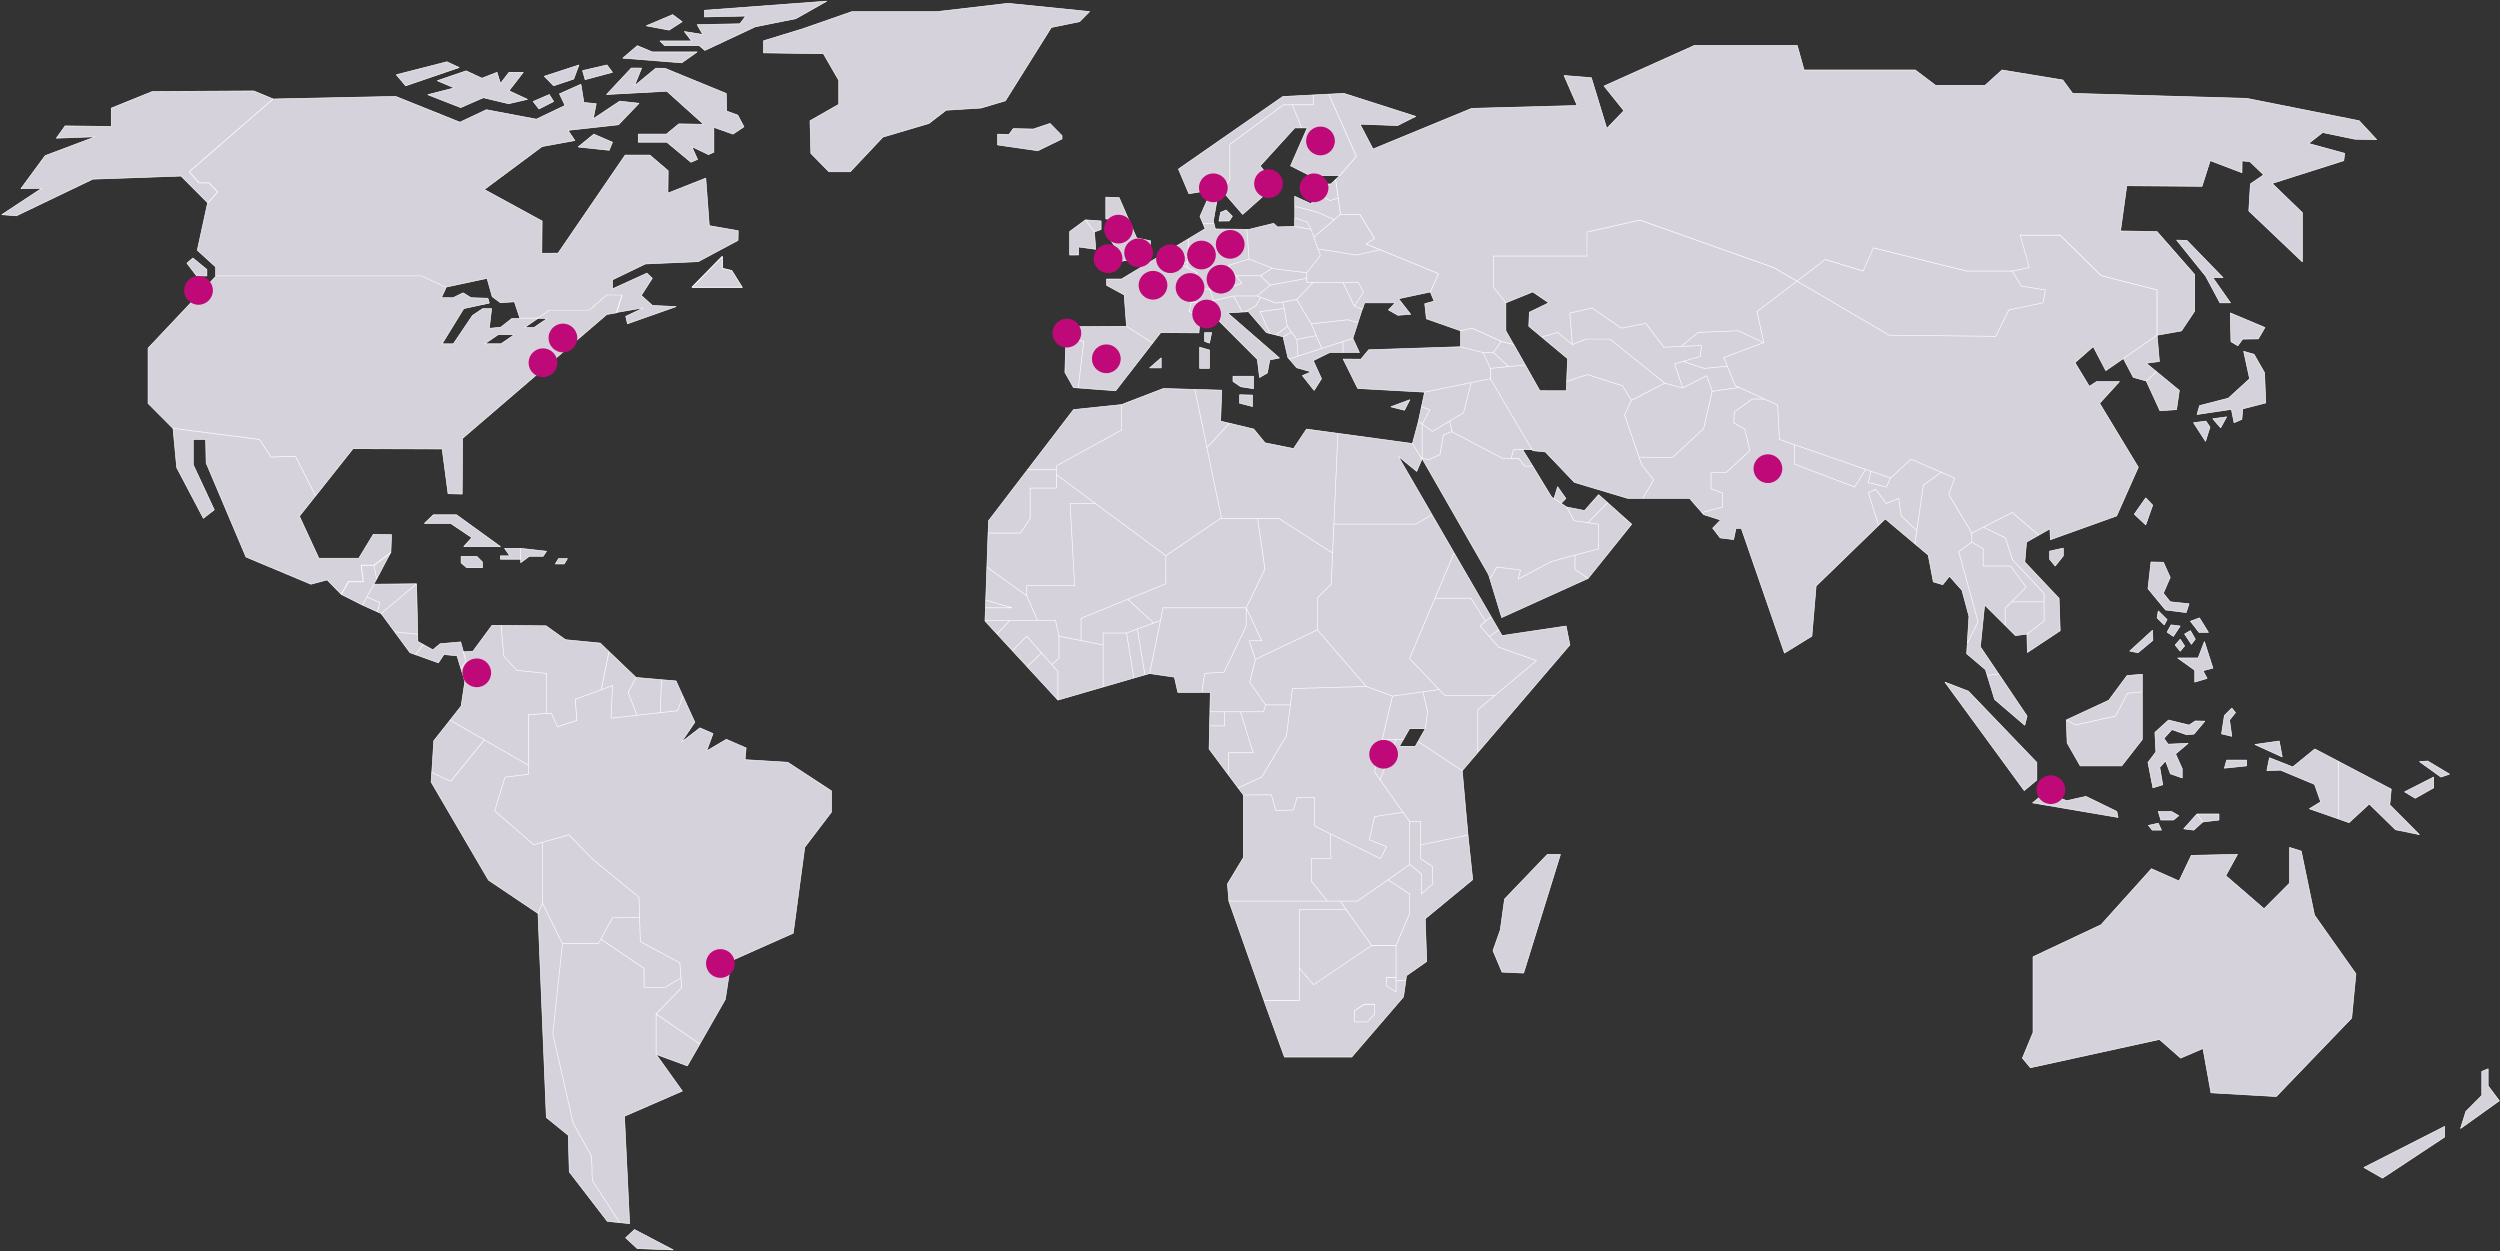 <svg width="1001" height="501" viewBox="0 0 1001 501" fill="none" xmlns="http://www.w3.org/2000/svg" xmlns:xlink="http://www.w3.org/1999/xlink" role="img" aria-label="Map of the world showing points for Freiburg, Nuremberg, New Delhi, Milan, New York, Portland, Boston, Stockholm, Madrid, Jakarta, Paris, Strasbourg, Kajaani, Ghent, Oslo, Tallinn, Bristol, Birmingham, London, Curitiba, Berlin, Pontevedra and Medellín."><rect x="0" y="0" width="1001" height="501" fill="#333333" stroke="none"/> <g id="map">
<path id="Vector" d="M550.376 406.154L547.399 409.273H542.381V404.68L546.273 402.16H550.376V406.154ZM558.988 392.698V397.226L555.16 394.919V391.395H558.988V378.643H549.207L525.945 394.3L520.226 387.699V400.665H506.086L514.293 423.242H541.233L561.964 399.148L562.9 392.633L558.988 392.698V392.698ZM194.119 137.661L199.477 133.989H205.941L200.604 137.661H194.119ZM242.959 118.166L236.113 124.129H220.251L215.339 127.509H219.124L213.851 131.123H210.087L215.339 127.509H204.984L200.498 131.012L195.926 131.471L196.84 123.557H193.311L189.186 126.31L181.531 137.663H177.024L185.699 123.557L195.926 121.359L195.352 119.43L188.612 119.2L185.422 117.249L181.425 119.2H176.747L178.661 115.045L168.984 110.598H86.463L59.29 139.391V161.52L69.211 171.488L103.912 175.97L108.541 183.023L118.3 182.679L126.354 198.571L141.362 179.644L177.041 179.757L179.401 197.674L185.057 197.823L185.206 175.523L242.955 125.926L246.889 125.242L249.121 118.179H242.955L242.959 118.166ZM277.107 115.101H297.264L293.076 108.398L289.291 107.49V102.682L277.107 115.101ZM127.673 223.523L119.897 206.692L126.352 198.554L118.3 182.658L108.541 183.001L103.912 175.951L69.211 171.469L69.277 171.538L70.754 187.233L81.428 207.525L85.802 204.128L77.384 186.099V175.951H82.349L82.543 185.389L98.49 223.026L124.494 233.919L130.983 232.189L136.695 238.042L139.539 232.958H145.531L144.677 226.358H149.812L156.49 221.359L156.773 214.076L149.469 213.948L143.662 223.517L127.673 223.523ZM415.57 60.355L425.224 55.637V54.308L420.44 49.434L413.742 51.668L405.704 51.497L404.003 53.826L399.432 53.719V58.033L415.57 60.355ZM501.493 162.776L501.514 158.196L496.348 158.06L496.305 161.434L501.493 162.776ZM305.706 16.333V21.16L329.69 21.504L335.835 32.156V41.789L324.332 48.353L324.672 61.425L331.901 68.767H340.449L353.504 54.906L371.939 49.445L378.85 44.128L392.798 43.263L402.558 40.369L420.95 10.999L432.283 8.671L436.28 4.634L403.599 1.332L375.363 4.634H341.172L321.461 11.514L305.706 16.333ZM861.939 202.27L859.154 199.344L854.582 205.88L859.154 210.173L861.939 202.27ZM818.053 121.252L818.967 116.092L809.378 114.543L805.721 108.522H787.456L750.118 99.234L746.015 108.522L730.833 103.878L719.5 112.55L756.412 134.209L799.108 134.668L804.253 124.151L818.053 121.252ZM826.154 219.465L820.668 220.682V223.929L822.901 226.642L826.154 222.562V219.465ZM805.721 108.522L809.378 114.543L818.967 116.092L818.053 121.252L804.275 124.151L799.108 134.668L756.412 134.209L719.5 112.55L703.532 124.779L706.19 137.191L690.2 143.157L694.772 154.392L711.782 162.188L712.462 175.951L756.986 191.419L765.194 183.862L782.672 191.419L780.269 197.955L789.518 213.441L805.721 205.196L816.309 214.296L820.796 211.733L820.966 216.111L847.502 206.585L856.177 187.079L840.698 161.49L848.65 152.777H839.507L836.573 154.685L830.832 145.212L838.146 138.789L843.164 148.409L850.202 143.546L863.704 134.203V116.083L841.336 110.35L824.9 94.179H808.931L812.567 107.138L805.721 108.522ZM897.98 135.777L904.231 135.692L906.889 131.133L893.004 125.285L893.281 136.809L896.023 138.443L897.98 135.777ZM880.714 162.413L879.694 165.956L893.451 163.916L894.514 169.252L897.639 167.919L897.98 163.72L907.208 161.338L906.719 149.221L902.53 141.875L898.362 140.662L900.744 151.671L892.217 159.439L880.714 162.413ZM878.29 169.252L883.266 168.622L884.882 171.031L883.096 176.707L878.29 169.252ZM891.558 166.903L889.156 171.288L885.987 167.676L891.558 166.903ZM876.504 241.747L868.956 240.957L866.213 237.518L868.956 231.196L866.234 225.129L861.259 225.023L860.047 235.703L867.085 244.225L875.335 245.272L876.504 241.747ZM852.733 260.694L856.071 261.356L862.003 256.4L861.875 252.342L852.733 260.694ZM878.779 268.362V273.125L883.734 271.63L882.054 268.554L886.051 267.529L882.649 256.87L880.14 263.449H871.933L878.779 268.362ZM864.172 244.588L867.702 248.07L866.553 250.206L863.704 247.408L864.172 244.588ZM867.702 253.111L870.211 254.82L872.953 250.655L869.296 250.206L867.702 253.111ZM877.057 248.753L880.502 253.218H884.265L880.672 247.408L877.057 248.753ZM877.057 252.513L878.992 255.909L877.44 257.981L874.718 253.858L877.057 252.513ZM872.953 255.952L874.718 258.622L872.953 260.758L870.933 258.28L872.953 255.952ZM879.651 325.927L881.969 329.131L888.475 328.34V325.927H879.651ZM827.366 288.248L827.685 297.475L832.916 306.66H849.543L857.772 296.108V276.97L851.839 277.589L847.034 286.71L830.938 290.32L827.472 288.205L827.366 288.248ZM815.544 312.342V305.293L788.136 276.735L778.759 273.125L810.505 316.55L815.544 312.342ZM847.566 324.901L848.076 327.294L813.822 321.462L818.967 317.319L827.515 320.587L835.233 318.878L847.566 324.901ZM869.466 324.901H864.172L865.192 328.34H870.253L872.379 326.61L869.466 324.901ZM860.217 330.476L861.769 332.377H865.448L864.172 329.622L860.217 330.476ZM879.651 325.927L874.357 331.865L878.375 332.377L881.969 329.131L879.651 325.927ZM862.024 315.439L865.958 314.221L864.767 307.258L867.085 304.674L869.041 309.843L873.761 311.487V307.771L871.104 301.875L876.143 297.625L868.105 297.967L866.447 295.66L869.636 292.135L875.547 294.186L878.46 293.93L882.819 288.76L878.992 288.675L876.504 290.32L868.276 288.312L862.832 293.246L863.215 301.064L860.047 305.293L862.024 315.439ZM891.558 304.353L890.644 307.579L899.553 306.66V304.353H891.558ZM893.621 283.527L890.644 286.475L889.517 293.823L893.621 294.827L892.706 288.312L895.088 285.322L893.621 283.527ZM913.799 303.072L912.608 296.706L902.849 298.095L913.799 303.072ZM913.14 308.369L926.748 314.072L929.193 321.057L924.664 323.833L936.316 327.892V304.844L926.854 299.889L918.03 307.087L908.696 303.392L907.654 308.561L913.14 308.369ZM872.613 156.329L863.428 148.779L859.367 152.547L864.852 164.474L871.486 164.015L872.613 156.329ZM863.428 148.779L859.367 145.438L864.618 144.75L863.704 134.201L850.202 143.543L854.157 151.083L859.367 152.547L863.428 148.779ZM851.669 270.487L844.355 280.377L827.472 288.216L830.938 290.33L847.034 286.721L851.839 277.6L857.772 276.981V269.974L851.669 270.487ZM795.706 270.487L798.64 280.056L810.717 290.395L811.653 286.721L800.256 269.804L795.706 270.487ZM940.548 329.398L948.649 321.922L959.153 332.217L968.742 334.182L956.877 322.263L957.452 315.962L936.316 304.855V327.902L940.548 329.398ZM962.788 317.052L967.062 319.615L974.441 315.45V311.135L962.788 317.052ZM968.742 304.941L977.353 311.135L980.798 309.96L972.059 304.727L968.742 304.941ZM789.518 213.435L780.269 197.949L782.651 191.413L777.292 189.106L770.105 194.297L766.725 217.771L772.062 222.257L774.103 232.979L777.866 234.111L780.567 230.715L785.585 236.397L788.37 246.778L787.711 257.5L792.027 248.999L784.266 220.89L789.518 217.066V213.435ZM805.04 226.635L811.249 235.115L805.444 240.968H818.457V237.636L805.784 224.094L802.978 215.379L794.175 211.064L789.518 213.435V217.066L794.069 219.736V226.635H805.04ZM794.069 226.635V219.736L789.518 217.066L784.266 220.89L792.027 248.999L787.711 257.5L787.456 261.73L794.983 268.138L795.706 270.487L800.256 269.804L792.942 258.974L794.643 242.228L802.871 250.409V243.552L811.249 235.115L805.04 226.635H794.069ZM802.871 243.552V250.409L806.975 254.51L811.589 253.869L818.457 248.7V240.968H805.444L802.871 243.552ZM805.784 224.094L818.457 237.636V248.7L811.589 253.869L811.759 261.26L824.9 252.545L824.453 239.579L810.739 225.033L811.419 217.066L816.309 214.289L805.721 205.19L794.175 211.064L802.978 215.379L805.784 224.094ZM750.99 195.899L748.077 197.266L752.202 210.359L754.86 207.775L766.725 217.771L767.49 212.431L761.26 206.578L760.24 199.572L755.264 201.623L750.99 195.899ZM755.264 195.001L748.077 193.207L749.077 188.679L747.014 187.961L742.613 195.001L718.437 185.804L718.501 178.046L712.462 175.944L711.782 162.182L706.509 159.768H701.639L694.41 164.929L694.219 169.323L698.599 171.815L700.683 180.404L691.178 189.192H685.097V195.685L689.647 197.415V203.011L681.44 205.211L682.141 206.044L688.924 208.202L685.756 211.47L688.754 215.379L694.134 216.02L695.09 211.534L697.217 211.555L714.503 261.495L725.475 254.724L727.176 234.645L752.202 210.359L748.077 197.266L750.99 195.899L755.264 201.623L760.24 199.572L761.26 206.578L767.49 212.431L770.105 194.297L777.292 189.106L765.194 183.856L756.986 191.413L755.264 195.001ZM718.501 178.046L718.437 185.804L742.613 195.001L747.014 187.961L718.501 178.046ZM749.077 188.679L748.077 193.207L755.264 195.001L756.986 191.413L749.077 188.679ZM612.123 130.644L617.248 134.92L623.775 133.109L629.559 137.958L628.559 125.368L637.468 123.305L649.205 131.39L659.029 129.497L666.216 139.015L673.147 138.708L679.93 133.109L695.941 132.411L706.19 137.18L703.532 124.768L719.5 112.544L710.293 107.136L656.626 88.123L635.47 92.914V102.522H597.962V114.936L602.98 121.242L613.718 116.884L620.118 121.242L612.357 125.024L612.123 130.644ZM653.203 160.292L649.609 154.445L635.576 149.973L627.284 152.749L627.135 156.46L616.567 156.453L610.741 146.126L596.814 147.508V151.637L613.718 180.451L618.736 180.934L630.388 193.145L651.842 199.575H657.796L662.112 192.12L657.328 186.094L650.481 166.142L653.203 160.292ZM629.559 137.971L623.775 133.122L617.248 134.933L627.666 143.601L627.284 152.756L635.576 149.979L649.631 154.452L653.224 160.298L666.577 153.418L644.57 135.726H635.236L629.559 137.971ZM685.097 189.192H691.178L700.683 180.404L698.599 171.815L694.219 169.323L694.41 164.929L701.639 159.768H706.509L696.366 155.114L685.565 156.68L682.141 171.585L669.66 183.177L656.265 183.042L657.328 186.092L662.112 192.118L657.796 199.572H676.507L681.44 205.211L689.647 203.011V197.415L685.097 195.685V189.192ZM649.205 131.392L637.468 123.307L628.559 125.37L629.559 137.96L635.236 135.715H644.57L666.577 153.407L673.785 155.345L670.511 145.669L680.738 142.721L681.312 138.347L666.216 139.017L659.029 129.499L649.205 131.392ZM653.203 160.292L650.481 166.142L656.265 183.044L669.66 183.179L682.141 171.587L685.565 156.682L683.353 150.402L673.785 155.349L666.577 153.412L653.203 160.292ZM682.439 147.508L673.849 144.708L670.511 145.673L673.785 155.349L683.353 150.402L685.565 156.682L696.366 155.116L694.772 154.388L691.625 146.632L682.439 147.508ZM679.93 133.116L673.147 138.714L681.312 138.351L680.738 142.725L673.849 144.708L682.439 147.508L691.625 146.632L690.2 143.153L706.19 137.187L695.941 132.417L679.93 133.116ZM597.962 141.172L604.086 146.786L610.741 146.126L606.106 137.921L601.088 136.674L597.962 141.172ZM584.801 138.851L593.88 141.172H597.962L601.088 136.674L589.5 131.396L584.801 132.417V138.851ZM596.814 147.508L604.086 146.786L597.962 141.172H593.88L596.814 147.508ZM527.604 77.554L525.201 78.125L525.818 78.588L525.137 81.685L518.397 78.588L518.418 82.608L527.604 84.962L534.217 88.001L536.768 85.81L535.854 79.282L532.494 80.308L527.604 77.554ZM518.44 87.203L523.564 88.918L524.967 91.831L526.073 94.939L534.217 88.001L527.604 84.962L518.418 82.608L518.44 87.203ZM544.465 85.81H536.768L526.073 94.939L527.774 99.649L543.104 102.105L552.673 100.008L546.974 97.68L550.397 95.486L544.465 85.81ZM523.117 73.874L522.309 75.937L525.201 78.125L527.604 77.554L532.494 80.308L535.854 79.282L534.812 71.847L532.898 73.652L523.117 73.874ZM543.104 102.112L527.774 99.655L528.731 102.33L523.245 109.201V113.089H543.976L545.975 116.895L542.381 122.553L545.528 123.875L546.379 121.252H558.669L555.947 124.089L559.732 126.24L564.835 125.838L559.987 119.618L572.745 116.895L575.998 109.556L552.673 100.014L543.104 102.112ZM513.911 41.962L492.435 57.786V71.86L489.48 76.51L497.56 85.855L510.742 74.128L504.576 66.439L518.461 51.194H521.204L517.419 41.962H513.911ZM476.042 77.569L488.608 75.506L489.48 76.512L492.435 71.862V57.788L513.932 41.965H525.818V38.024L513.634 38.647L471.853 67.697L476.042 77.569ZM525.818 41.962H517.44L521.204 51.194H523.415L516.739 66.387L524.542 70.343H536.428L543.104 62.602L532.026 37.697L525.818 38.013V41.962ZM886.009 111.168H890.112L875.632 96.261L871.529 96.144L883.16 110.594L888.858 121.259H893.089L886.009 111.168ZM523.479 88.933L518.355 87.218L518.376 90.641L524.882 91.846L523.479 88.933ZM829.875 37.391L825.941 32.024L801.617 28.029L794.77 34.221H775.081L766.874 28.029H722.349L719.606 18.17H678.506L642.274 34.45L650.205 44.314L643.358 51.423L637.171 31.107L626.242 30.238L631.494 42.249L589.245 43.396L549.76 59.678L544.55 49.707L559.562 50.276L566.876 46.606L538.108 37.391L531.984 37.705L543.062 62.611L536.385 70.352L534.769 71.868L535.811 79.304L536.726 85.831H544.423L550.355 95.507L546.932 97.701L552.63 100.029L575.955 109.571L572.702 116.91L574.233 120.577L570.47 121.609L571.129 127.641L584.758 132.436L589.457 131.415L601.045 136.693L606.063 137.941L602.938 132.436V121.267L597.92 114.962V102.547H635.427V92.94L656.584 88.149L710.251 107.161L719.458 112.565L730.791 103.893L745.972 108.537L750.076 99.249L787.413 108.537H805.678L812.525 107.161L808.867 94.202H824.857L841.293 110.374L863.662 116.107V134.226L873.464 132.496L878.737 124.593V109.914L863.662 92.713L849.054 92.485L851.563 74.367L881.692 74.596L884.967 64.313L897.682 69.147L897.725 64.407L900.871 64.734L906.357 70.008L901.063 73.628L900.425 84.456L921.879 104.869V85.146L909.78 73.447L938.443 64.33L938.804 61.391L924.388 57.45L930.001 53.057L942.887 55.731L951.626 55.904L944.609 48.34L899.617 39.389L829.875 37.391ZM508.595 114.159L503.301 118.518L510.998 121.391L519.205 119.969L525.711 113.095H523.139V111.469L508.595 114.159ZM504.661 110.421L508.595 114.159L523.139 111.469V109.207L509.956 107.599L509.403 107.381L504.661 110.421ZM476.892 121.051L481.613 121.391L485.886 120.4L484.355 115.754H480.337L477.721 116.965L476.892 121.051ZM494.966 110.421H504.661L509.403 107.381L500.132 103.712L491.84 106.292L494.966 110.421ZM429.816 155.191L431.73 155.336L433.941 136.676L426.755 135.469L426.393 149.114L429.816 155.191ZM542.275 122.553L545.869 116.895L543.87 113.089H537.725L542.275 122.553ZM524.861 91.838L518.355 90.633L511.508 90.859L509.956 89.43L500.132 91.838L499.261 91.827L500.132 103.705L509.424 107.375L509.956 107.593L523.139 109.201L528.624 102.33L527.668 99.655L525.967 94.945L524.861 91.838ZM525.711 113.089L519.205 119.962L525.031 129.681L539.575 128.017L543.721 129.164L545.422 123.875L542.275 122.553L537.725 113.089H525.711ZM499.239 91.827L486.631 91.682L486.056 89.43H481.634L482.527 91.598L475.893 95.591L475.297 107.093L479.316 109.201L477.721 116.959L480.337 115.748H489.692L490.5 115.511L497.283 113.511L494.966 110.414L491.84 106.285L500.132 103.705L499.239 91.827ZM481.634 89.43H486.056L485.823 88.478L487.268 80.314L483.292 80.258L480.464 86.662L481.634 89.43ZM493.435 86.572L490.947 84.097L488.736 85.009L488.055 88.518L492.18 88.478L493.435 86.572ZM497.283 113.507L489.692 115.744H484.355L485.886 120.389L493.987 118.508H503.301L507.192 115.295L508.595 114.148L504.661 110.41H494.966L497.283 113.507ZM501.918 150.652H493.69V152.717L496.773 154.838L501.918 155.639V150.652ZM480.337 139.013V147.499H484.27V140.16L480.337 139.013ZM476.892 121.032L476.148 124.678L480.911 126.859H486.439L503.449 143.911L504.321 151.167L507.447 149.332L508.425 144.116L512.295 143.336L491.542 125.294L497.432 124.939L493.987 118.499L481.613 121.372L476.892 121.032ZM482.314 133.167V136.666L484.27 137.407L485.142 133.167H482.314ZM443.063 111.721V114.244L450.122 118.076L451.058 130.642L461.519 137.364L464.751 133.167L480.06 133.278L480.507 126.859H480.911L476.148 124.678L479.316 109.188L465.389 101.89L449.059 111.721H443.063ZM469.28 99.555L465.389 101.89L473.192 105.978L475.425 104.769L475.51 102.876L469.28 99.555ZM475.51 102.876L475.893 95.578L469.28 99.555L475.51 102.876ZM473.192 105.978L475.297 107.08L475.404 104.769L473.192 105.978ZM447.635 88.1L447.72 93.373L444.126 95.351L447.294 99.984L440.873 106.102L449.357 104.553L457.99 103.178L458.542 99.995H460.307L460.69 96.443L455.098 95.257L448.102 79.109L442.765 78.945V87.64L447.635 88.1ZM440.873 91.91V88.465L434.622 88.04L438.215 92.856L440.873 91.91ZM428.286 92.707V102.112L431.879 102.088V98.878L438.726 99.824L438.215 92.856L434.622 88.04L428.286 92.707ZM431.73 155.334L446.72 156.46L461.519 137.373L451.058 130.651L426.861 130.826L426.755 135.467L433.941 136.674L431.73 155.334ZM464.943 147.303V143.264L460.307 147.303H464.943ZM519.715 142.606L529.22 139.517L527.03 134.386L519.205 135.924L519.715 142.606ZM513.698 120.904L515.442 130.644L519.205 135.918L527.03 134.38L525.031 129.67L519.205 119.951L513.698 120.904ZM497.432 124.941L498.304 124.89L502.769 122.542L504.789 119.061L503.301 118.501H493.987L497.432 124.941ZM544.89 143.832L537.81 143.774L543.636 155.535L570.406 157.019L596.708 151.63V147.501L593.773 141.166L584.694 138.844L548.037 140.049L544.89 143.832ZM537.789 141.166H544.316L541.68 135.463L537.725 136.747L537.789 141.166ZM508.552 133.541L510.913 134.128L515.442 130.644L514.166 123.48L504.491 124.796L508.552 133.541ZM516.186 143.744L519.205 147.247L525.031 148.883L521.48 150.396L526.179 156.329L529.135 151.63L525.839 144.404L532.388 141.166H537.789L537.725 136.747L516.186 143.744ZM510.998 121.38L504.789 119.067L502.769 122.549L498.304 124.896L499.856 124.802L507.064 133.175L508.552 133.547L504.491 124.802L514.166 123.486L513.698 120.91L510.998 121.38ZM513.741 134.837L517.143 133.019L515.442 130.651L510.913 134.134L513.741 134.837ZM513.741 134.837L515.654 143.127L516.186 143.751L519.715 142.606L519.205 135.924L517.143 133.019L513.741 134.837ZM529.22 139.517L541.68 135.469L543.721 129.16L539.575 128.013L525.031 129.677L529.22 139.517ZM622.202 199.624L625.094 201.546L626.986 199.581L623.669 194.882L622.202 199.624ZM564.516 160.044L556.883 162.883L562.347 164.258L564.516 160.044ZM569.428 169.854V183.638L572.298 183.982L576.572 181.974L577.89 174.233L581.228 172.815L581.399 172.742L580.42 168.631L573.553 172.742L569.428 169.854ZM621.266 199.011L613.718 186.622H610.422L608.062 183.548L601.619 183.527L581.228 172.819L577.869 174.238L576.572 181.978L572.277 183.986L569.428 183.642L596.027 230.079L596.559 231.809L599.323 227.045L608.764 228.242L607.892 231.851L621.266 224.803L640.084 219.74V209.894L630.282 208.505L627.305 203.016L621.266 199.011ZM605.085 183.538L608.083 183.548L610.422 186.622H613.718L609.721 180.086H605.957L605.085 183.538ZM585.991 165.294L580.42 168.635L581.441 172.93L601.619 183.527L605.085 183.538L605.957 180.086L613.378 180.041L596.708 151.654L589.053 153.224L585.991 165.294ZM634.449 204.425L627.305 203.016L630.282 208.505L635.81 209.295L643.677 201.264L640.084 198.06L634.449 204.425ZM635.81 209.295L640.084 209.894V219.74L630.622 222.282V228.007L635.895 231.595L653.33 209.894L643.677 201.264L635.81 209.295V209.295ZM572.532 164.077L569.428 169.846L573.553 172.734L585.991 165.281L589.053 153.207L570.406 157.026L569.151 162.9L572.532 164.077ZM621.266 224.803L607.892 231.851L608.764 228.242L599.323 227.045L596.559 231.809L601.279 247.273L635.895 231.595L630.622 228.007V222.282L621.266 224.803ZM569.428 169.844L572.532 164.074L569.151 162.898L567.918 168.767L569.428 169.844ZM569.343 183.83L569.428 183.627V169.844L567.918 168.767L565.537 177.6L569.343 183.83ZM597.792 380.64L601.407 389.227L610.061 389.611L624.796 342.128H619.544L602.427 359.985L600.705 372.374L597.792 380.64ZM502.663 264.015L500.154 256.561H505.172L498.984 243.36V250.665L490.096 269.163L482.335 269.611L481.251 277.215H484.611L484.44 284.99H505.852L506.809 282.235H506.766L500.366 273.178L502.663 264.015ZM490.33 290.651H484.313L484.122 299.9L491.84 310.259V301.395H501.748L496.688 284.99H490.33V290.651ZM490.33 290.651V284.99H484.462L484.313 290.651H490.33ZM470.237 271.128L471.598 277.215H481.251L482.335 269.611L490.096 269.163L498.984 250.665V243.36H465.708L460.307 269.675L470.237 271.128ZM421.141 266.087L423.586 268.842V280.313L441.702 275.058V258.227L424.012 254.724V263.567L421.141 266.087ZM423.586 280.313V268.842L417.038 261.431L411.233 266.92L423.586 280.313ZM532.643 333.84L526.392 330.743V319.294H519.333L517.908 324.335L510.87 324.57L509.041 318.226L497.857 318.312V343.367L491.478 353.919L492.031 360.797H531.474L525.031 352.765V343.816H532.898L532.643 333.84ZM453.992 271.491L451.058 253.463H441.702V275.058L453.992 271.491ZM496.688 284.99L501.748 301.395H491.84V310.259L495.731 315.471L505.172 311.135L515.101 294.581L516.675 282.235H506.809L505.852 284.99H496.688ZM588.968 239.515L594.815 248.807L597.048 246.927L582.228 221.359L574.573 239.515H588.968ZM411.254 266.92L417.038 261.431L411.105 254.724L405.343 260.533L411.254 266.92ZM596.368 254.873L600.089 252.182L597.048 246.927L592.604 250.665L596.368 254.873ZM568.854 338.305V343.816L573.659 347.041V353.919L569.087 357.934V349.882L564.516 346.122L564.388 346.208L555.756 352.253L564.388 357.934V365.88L558.988 378.568V392.623L562.9 392.559L563.155 390.658L571.256 384.976L570.661 367.867L589.67 352.21L587.777 334.353L568.854 338.305ZM600.089 252.182L596.368 254.873L600.152 259.145L615.228 264.506L591.69 284.2V301.331L628.581 258.227L627.071 250.665L601.428 254.489L600.089 252.182ZM506.086 400.59H520.247V364.214H539.043L536.598 360.797H492.031L506.086 400.59ZM576.21 276.083L569.747 277.002L571.596 284.99L570.682 291.762L567.79 296.888L585.481 308.614L591.69 301.331V284.2L598.536 278.454H578.464L576.21 276.083ZM567.79 296.888L566.685 298.832H560.327L561.964 296.012H559.073L552.566 312.203L564.388 328.928H568.854V338.305L587.777 334.353L585.481 308.614L567.79 296.888ZM422.97 195.429H412.466V207.54L408.596 213.435H395.626L395.158 227.041L411.105 238.554V234.432H430.284L428.456 201.58H438.555L422.97 190.025V195.429ZM556.436 302.591L559.073 296.012H553.459L551.673 303.595L556.436 302.591ZM552.566 312.203L556.436 302.591L551.673 303.595L550.376 309.084L552.566 312.203ZM399.198 253.869L405.343 260.533L411.105 254.724L417.038 261.431L421.141 266.087L424.012 263.567V254.724L422.63 248.422H404.365L399.198 253.869ZM430.284 234.432H411.105V238.554L415.443 248.422H422.63L424.012 254.724L432.857 256.475V247.568L466.814 233.748V222.492L438.555 201.58H428.456L430.284 234.432ZM548.314 336.254L555.16 339.01L552.779 343.816L532.643 333.84L532.898 343.816H525.031V352.765L531.474 360.797H543.53L564.388 346.208V328.928L561.773 325.232L550.376 326.963L548.314 336.254ZM520.247 387.625L525.945 394.225L549.207 378.568L539.043 364.214H520.247V387.625ZM432.857 256.475L441.702 258.227V253.463H451.058L461.923 249.448L451.547 239.964L432.857 247.568V256.475ZM564.388 328.928V346.208L564.516 346.122L569.087 349.882V357.934L573.659 353.919V347.041L568.854 343.816V328.928H564.388ZM594.815 248.807L588.968 239.515H574.573L564.388 263.673L578.464 278.454H598.536L615.228 264.506L600.152 259.145L592.604 250.665L594.815 248.807ZM553.459 296.012H561.964L564.388 291.762H570.682L571.596 284.99L569.747 277.002L557.563 278.711L553.459 296.012ZM466.814 222.492V233.748L451.547 239.964L461.944 249.448L464.666 248.444L465.708 243.36H498.984L506.49 227.896L503.534 207.54H488.736L466.814 222.492ZM395.647 213.435H408.596L412.487 207.54V195.429H422.991V188.083H411.424L395.817 208.501L395.647 213.435ZM394.69 240.284L405.173 243.36H394.584L394.393 248.422H415.443L411.105 238.554L395.158 227.041L394.69 240.284ZM405.173 243.36L394.69 240.284L394.584 243.36H405.173ZM506.469 227.896L498.984 243.36L505.172 256.561H500.154L502.663 264.015L527.498 252.224V239.387L533.026 233.919L533.579 221.445L512.018 207.54H503.534L506.469 227.896ZM506.532 177.315L502.003 171.8L492.286 169.457L483.25 179.221L489.118 207.544H512.018L533.579 221.449L535.684 173.518L523.139 171.809L517.951 179.607L506.532 177.315ZM421.163 188.077H422.991V186.515L449.017 172.245V162.005L429.838 164.013L411.424 188.085L421.163 188.077ZM449.017 162.018V172.257L422.991 186.528V190.031L466.814 222.498L488.736 207.546H489.118L478.423 155.919L465.836 155.554L449.017 162.018ZM478.423 155.911L483.25 179.236L492.286 169.472L488.736 168.618L489.182 156.229L478.423 155.911ZM536.598 360.794L549.207 378.566H558.988L564.388 365.878V357.932L555.756 352.251L543.53 360.794H536.598ZM542.381 409.196H547.399L550.376 406.077V402.083H546.273L542.381 404.604V409.196ZM558.988 391.318H555.16V394.842L558.988 397.149V391.318ZM569.279 183.999L569.343 183.82L565.537 177.589L535.684 173.513L534.089 209.868H566.812L573.404 206.087L559.838 182.677L567.259 188.754L569.279 183.999ZM573.404 206.106L566.812 209.887H534.068L533.026 233.917L527.498 239.385V252.222L547.08 274.864L557.563 278.709L576.189 276.081L564.388 263.671L574.573 239.513L582.228 221.357L573.404 206.106ZM550.376 309.082L557.563 278.709L547.08 274.864L517.504 275.697L515.101 294.579L505.172 311.133L495.731 315.469L497.857 318.31L509.041 318.224L510.87 324.568L517.908 324.333L519.333 319.292H526.392V330.741L552.779 343.813L555.16 339.007L548.314 336.252L550.376 326.96L561.773 325.23L550.376 309.082ZM500.366 273.176L506.766 282.233H516.675L517.504 275.697L547.08 274.864L527.498 252.222L502.663 264.013L500.366 273.176ZM464.666 248.442L455.396 251.859L458.436 270.207L460.307 269.673L464.666 248.442ZM455.396 251.859L451.058 253.461L453.992 271.489L458.436 270.207L455.396 251.859ZM399.198 253.867L404.365 248.42H394.414L394.393 248.655L399.198 253.867ZM109.387 39.628L101.626 36.415L60.993 36.646L44.557 43.297V50.637L26.067 50.408L22.558 55.327L38.163 54.763L18.074 62.333L8.367 75.544L16.705 75.406L0.721 85.955L6.564 86.414L37.161 71.738L72.479 70.499L83.208 81.279L87.261 76.896L83.721 73.225H79.727L75.828 68.735L109.402 39.621L109.387 39.628ZM82.83 107.894L77.235 103.306L74.837 105.371L78.737 110.493H82.83V107.894ZM297.158 114.996L292.969 108.293L289.185 107.385V102.577L277.001 114.996H297.158ZM290.779 37.417L266.242 27.35L262.585 27.312L254.059 34.348L256.908 27.269L252.783 27.237L242.853 37.842L266.986 36.524L281.721 49.769L271.813 49.599L266.816 53.71H255.568V56.94H266.986L276.661 64.978L279.297 63.82L277.001 58.715L283.656 61.898L285.825 60.951V50.974L293.48 53.71L297.881 50.761L295.393 46.093L290.971 44.474L290.779 37.417ZM208.152 127.406H215.233L220.144 124.027H236.006L242.853 118.063H249.019L246.787 125.121L257.737 123.224L250.55 126.663L251.231 129.647L270.75 122.758L261.224 122.303L256.78 118.281L261.182 111.425L259.034 109.366L245.235 115.656V112.044L258.439 105.679L279.595 104.762L295.5 96.259L295.585 92.378L283.996 90.362L282.593 71.33L267.433 77.324L267.539 68.37L260.225 62.12H250.295L223.44 101.379L216.934 101.4L217.061 88.488L193.927 75.875L217.061 58.674L230.18 56.269L227.438 52.194L247.637 49.957L255.866 41.358L248.147 40.499L237.537 47.55L238.728 41.531L233.774 41.014L232.604 33.741L224.014 37.573L226.247 42.219L214.765 47.721L194.735 43.938L184.147 48.926L158.44 38.607L109.302 39.638L75.728 68.752L79.627 73.242H83.621L87.161 76.913L83.108 81.296L78.998 100.191L86.361 106.901V110.513H168.903L178.599 114.958L195.014 111.457L197.076 118.768L200.393 121.229L205.964 120.834L208.152 127.406ZM237.771 53.715L231.478 58.856L243.916 60.178L245.235 56.944L237.771 53.715ZM213.489 40.636L215.807 43.641L221.675 40.636L219.932 37.846L213.489 40.636ZM217.933 30.541L221.675 34.352L229.713 31.656L231.818 26.013L217.933 30.541ZM233.264 28.273L234.284 31.885L245.235 28.961L243.023 26.013L233.264 28.273ZM261.182 20.791L255.185 18.296L249.359 23.283L272.982 25.152L279.149 20.791H261.182ZM318.697 7.46L331.03 0.469L282.062 4.117V6.772L298.583 6.428L296.265 9.525L279.149 9.867L281.381 13.825L274.003 12.62L276.916 16.403H264.243L266.136 18.296H279.999L282.232 20.188L302.431 10.728L318.697 7.46ZM258.779 10.331L267.901 12.063L273.131 8.699L269.346 5.86L258.779 10.331ZM162.437 34.36L183.87 27.036L178.937 24.74L158.674 29.924L162.437 34.36ZM186.634 28.373L175.087 32.318L181.893 35.198L171.276 37.915L184.466 43.075L193.545 39.117L203.645 41.527L211.214 39.782L203.815 36.349L209.513 28.959H203.815L200.391 33.406L199.009 28.959L192.971 31.312L186.634 28.373ZM169.907 209.569H180.426L188.909 215.251L185.678 218.86H200.391L182.807 206.13H173.502L169.907 209.569ZM184.636 225.396L186.847 227.298H193.183V225.055L190.972 222.812H184.636V225.396ZM223.653 223.645L222.356 225.802H225.907L227.204 223.645H223.653ZM145.427 232.872H139.435L136.59 237.956L145.074 242.249L150.822 231.826L149.707 226.272H144.572L145.427 232.872ZM152.106 241.31L151.075 244.962L152.618 245.667L166.79 233.748L149.712 233.919L146.894 238.981L152.106 241.31ZM151.075 244.962L152.106 241.31L146.894 238.981L145.074 242.249L151.075 244.962ZM156.386 221.274L149.707 226.272L150.822 231.826L156.386 221.274ZM158.01 252.972L167.249 253.955L166.79 233.748L152.618 245.667L158.01 252.972ZM172.894 309.234L180.453 312.865L193.934 296.247L180.198 288.365L173.681 296.61L172.894 309.234ZM200.664 250.409L197.006 250.388L189.373 260.747L185.482 261.003L186.588 264.763L184.546 267.668L186.12 272.922L184.631 282.726L180.187 288.365L211.571 306.372V286.165L218.864 285.674V269.633L206.894 268.394L201.684 262.605L200.664 250.409ZM250.503 495.62L255.181 499.935L269.597 500.469L254.033 492.309L250.503 495.62ZM272.659 391.491L266.365 395.335H257.903V387.774L240.616 376.026L239.638 377.82H225.222L221.352 413.919L229.496 449.696L236.853 462.854L237.193 472.722L248.122 489.532L252.098 489.938L250.036 446.941L273.212 436.859L262.708 422.163V405.994L272.936 395.442L272.659 391.491ZM275.211 426.777L280.229 418.041L262.708 405.994V422.163L275.211 426.777ZM226.413 256.133L218.652 250.58L200.664 250.409L201.684 262.605L206.894 268.394L218.864 269.633V285.674L220.778 285.546L223.202 290.993L230.984 288.472L230.346 280.014L240.765 276.169L243.848 260.875L240.34 257.5L226.413 256.133ZM157.989 252.972L164.141 261.324L166.36 262.114L169.477 258.056L167.294 256.838L167.228 253.955L157.989 252.972ZM254.692 271.256L243.827 260.875L240.744 276.169L245.273 274.503L244.656 287.554L255.054 286.379L251.503 277.237L254.692 271.256ZM227.816 334.246L217.206 337.258V361.63L225.201 377.82H239.617L245.23 367.482L256.096 367.418L255.84 359.259L237.342 344.072L227.816 334.246ZM264.388 285.354L271.362 284.563L273.425 278.689L270.682 272.644L264.856 272.153L264.388 285.354ZM256.096 367.418L245.23 367.482L240.595 376.026L257.882 387.774V395.335H266.344L272.638 391.491L272.213 385.51L256.393 377.03L256.096 367.418ZM255.054 286.379L264.388 285.354L264.856 272.153L254.692 271.256L251.503 277.237L255.054 286.379ZM298.749 299.472L290.839 296.034L282.929 300.69L285.502 293.727L280.25 291.441L272.787 297.208L278.209 289.177L273.425 278.689L271.362 284.563L244.656 287.554L245.273 274.503L240.744 276.169L230.325 280.014L230.963 288.472L223.181 290.993L220.757 285.546L211.55 286.165V310.024L202.194 311.178L198.069 324.698L213.719 338.241L227.816 334.246L237.342 344.072L255.84 359.259L256.393 377.03L272.213 385.51L272.914 395.442L262.687 405.994L280.207 418.041L290.414 400.163L292.816 384.677L317.609 373.655L322.223 339.223L332.918 325.168V316.667L315.419 305.218L298.302 304.172L298.749 299.472ZM176.233 257.757L173.328 260.192L169.475 258.056L166.358 262.114L175.529 265.403L177.751 262.071L183.003 262.584L184.534 267.668L186.575 264.763L185.618 261.238L184.47 257.03L176.233 257.757ZM202.194 311.178L211.55 310.024V306.372L193.902 296.247L180.421 312.865L172.862 309.234L172.62 313.121L195.584 352.402L215.422 365.752L217.208 361.63V337.258L213.721 338.241L198.072 324.698L202.194 311.178ZM229.475 449.696L221.331 413.919L225.201 377.82L217.206 361.63L215.42 365.752L218.758 447.454L227.54 454.588L227.944 469.241L243.168 489.02L248.101 489.532L237.172 472.722L236.831 462.854L229.475 449.696ZM218.843 220.719L208.488 219.565V225.311L211.954 222.727H217.482L218.843 220.719ZM208.488 223.901V219.565H202.024L204.129 222.556H200.366V223.901H208.488Z" fill="#D6D2DB" stroke="white" stroke-width="0.25" stroke-linejoin="bevel"/>
<path id="Vector_2" d="M987.326 445.029L985.199 451.864L1000.72 440.757L996.256 434.777V427.941L993.705 429.009V438.621L987.326 445.029ZM946.501 467.457L978.821 451.01V455.282L953.943 471.729L946.501 467.457ZM814.034 383.086L841.251 370.27L861.45 347.842L872.507 352.755L877.397 342.502L895.896 342.075L891.218 350.619L906.527 363.862L916.733 353.609V339.298L921.411 340.793L926.727 366.425L943.312 389.921L941.611 407.65L911.418 439.048L885.265 437.553L882.075 419.825L873.145 423.669L864.64 416.193L812.971 427.514L809.782 423.669L814.034 413.417V383.086Z" fill="#D6D2DB" stroke="white" stroke-width="0.25" stroke-linejoin="bevel"/>
</g>
<g id="cities">
        <a xlink:href="#oslo" xlink:title="Oslo">
            <circle id="c_oslo" cx="485.817" cy="75.197" r="5.757" fill="#BF0978" />
        </a>
        <a xlink:href="#newyork" xlink:title="New York">
            <circle id="c_nyc" cx="217.399" cy="145.239" r="5.757" fill="#BF0978" />
        </a>
        <a xlink:href="#boston" xlink:title="Boston">
            <circle id="c_boston" cx="225.389" cy="135.33" r="5.757" fill="#BF0978" />
        </a>
        <a xlink:href="#medellin" xlink:title="Medellin">
            <circle id="c_medellin" cx="190.887" cy="269.395" r="5.757" fill="#BF0978" />
        </a>
        <a xlink:href="#curitiba" xlink:title="Curitiba">
            <circle id="c_curitiba" cx="288.443" cy="385.778" r="5.757" fill="#BF0978" />
        </a>
        <a xlink:href="#portland" xlink:title="Portland">
            <circle id="c_portland" cx="79.485" cy="116.272" r="5.757" fill="#BF0978" />
        </a>
        <a xlink:href="#stockholm" xlink:title="Stockholm">
            <circle id="c_stockholm" cx="507.907" cy="73.511" r="5.757" fill="#BF0978" />
        </a>
        <a xlink:href="#kajaani" xlink:title="Kajaani">
            <circle id="c_kajaani" cx="528.72" cy="56.435" r="5.757" fill="#BF0978" />
        </a>
        <a xlink:href="#tallinn" xlink:title="Tallinn">
            <circle id="c_tallinn" cx="526.147" cy="75.197" r="5.757" fill="#BF0978" />
        </a>
        <a xlink:href="#nuremburg" xlink:title="Nuremburg">
            <circle id="c_nuremburg" cx="476.485" cy="115.096" r="5.757" fill="#BF0978" />
        </a>
        <a xlink:href="#strasbourg" xlink:title="Strasbourg">
            <circle id="c_strasbourg" cx="481.058" cy="102.111" r="5.757" fill="#BF0978" />
        </a>
        <a xlink:href="#ghent" xlink:title="Ghent">
            <circle id="c_ghent" cx="468.658" cy="103.582" r="5.757" fill="#BF0978" />
        </a>
        <a xlink:href="#london" xlink:title="London">
            <circle id="c_london" cx="455.901" cy="101.226" r="5.757" fill="#BF0978" />
        </a>
        <a xlink:href="#birmingham" xlink:title="Birmingham">
            <circle id="c_birmingham" cx="447.838" cy="91.741" r="5.757" fill="#BF0978" />
        </a>
        <a xlink:href="#bristol" xlink:title="Bristol">
            <circle id="c_bristol" cx="443.677" cy="103.582" r="5.757" fill="#BF0978" />
        </a>
        <a xlink:href="#freiburg" xlink:title="Freiburg">
            <circle id="c_freiburg" cx="488.885" cy="111.775" r="5.757" fill="#BF0978" />
        </a>
        <a xlink:href="#berlin" xlink:title="Berlin">
            <circle id="c_berlin" cx="492.573" cy="97.825" r="5.757" fill="#BF0978" />
        </a>
        <a xlink:href="#paris" xlink:title="Paris">
            <circle id="c_paris" cx="461.659" cy="114.21" r="5.757" fill="#BF0978" />
        </a>
        <a xlink:href="#newdelhi" xlink:title="New Delhi">
            <circle id="c_newdelhi" cx="707.869" cy="187.656" r="5.757" fill="#BF0978" />
        </a>
        <a xlink:href="#jakarta" xlink:title="Jakarta">
            <circle id="c_jakarta" cx="821.156" cy="316.181" r="5.757" fill="#BF0978" />
        </a>
        <a xlink:href="#milan" xlink:title="Milan">
            <circle id="c_milan" cx="483.128" cy="125.725" r="5.757" fill="#BF0978" />
        </a>
        <a xlink:href="#madrid" xlink:title="Madrid">
            <circle id="c_madrid" cx="442.966" cy="143.661" r="5.757" fill="#BF0978" />
        </a>
        <a xlink:href="#pontevedra" xlink:title="Pontevedra">
            <circle id="c_pontevedra" cx="427.161" cy="133.369" r="5.757" fill="#BF0978" />
        </a>
        <a xlink:href="#kigali" xlink:title="Kigali">
            <circle id="c_kigali" cx="554" cy="302" r="5.757" fill="#BF0978" />
        </a>
</g>
</svg>
